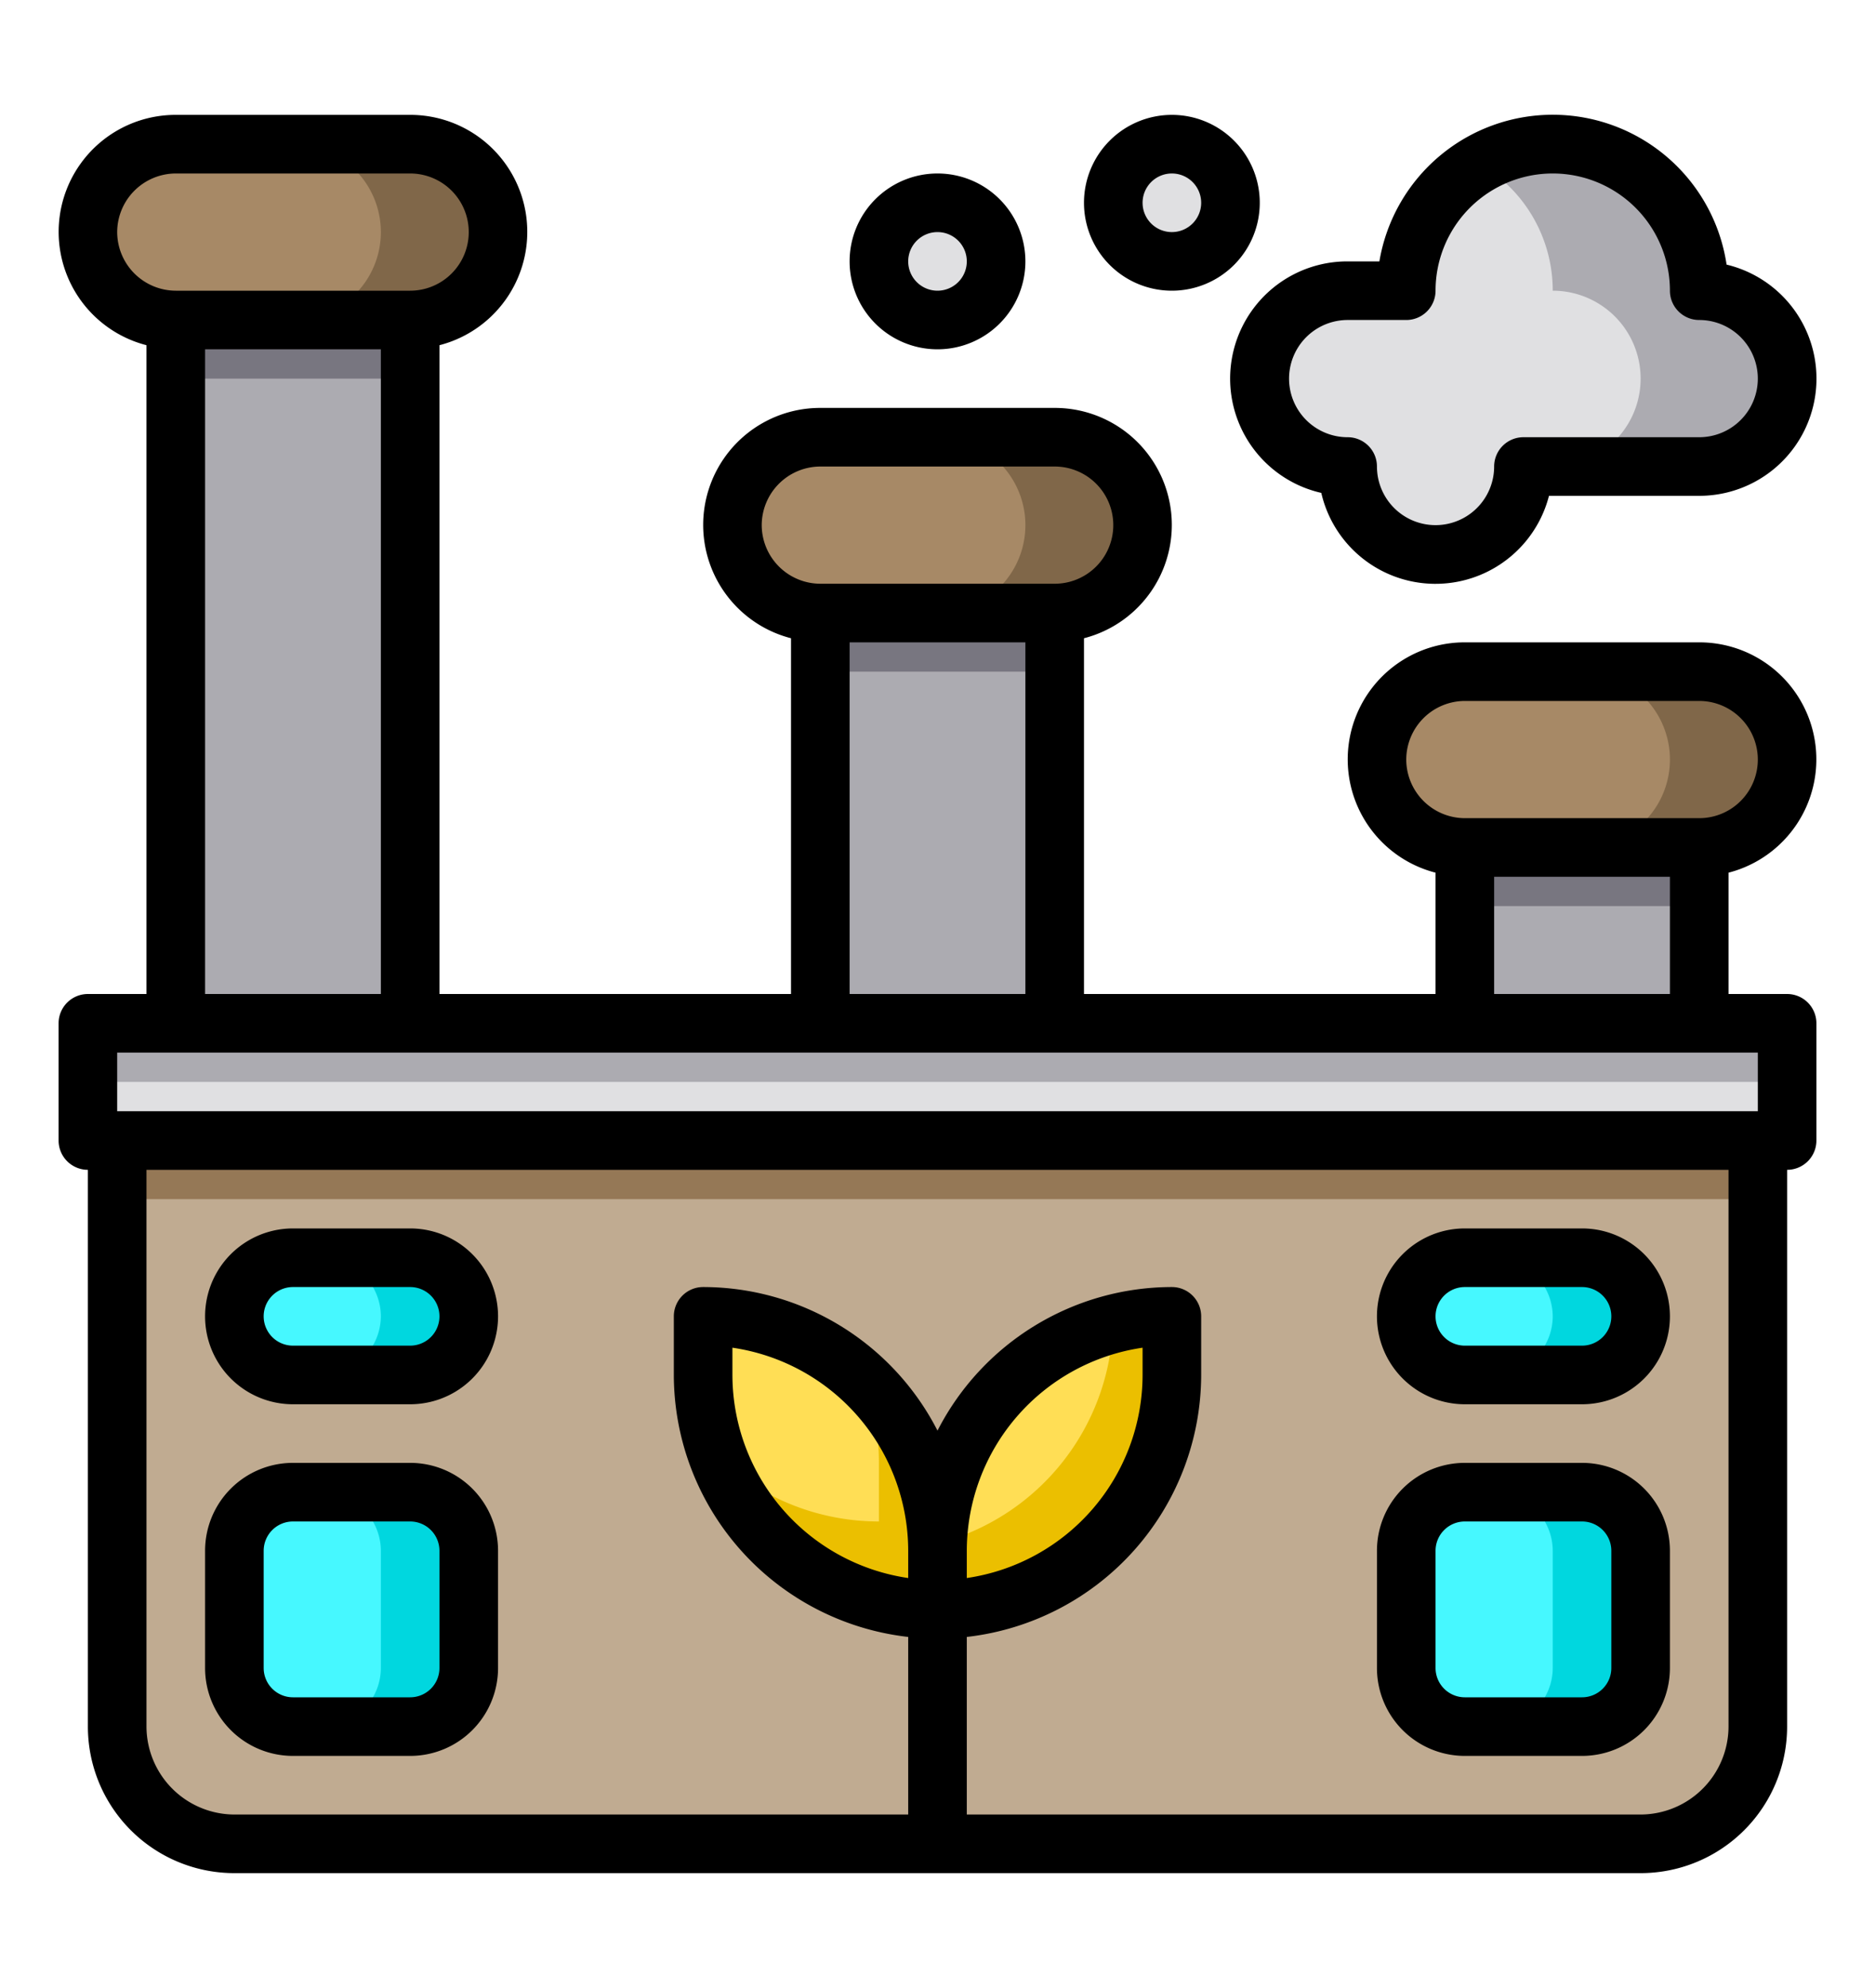 <svg height="53px" viewBox="0 0 64 64" width="50px" xmlns="http://www.w3.org/2000/svg"><g id="factory-eco-ecology-world-plant"><path d="m58 21a3 3 0 0 1 0 6h-8a3 3 0 0 1 0-6z" fill="#a78966"/><path d="m3 33h58v4h-58z" fill="#e0e0e2"/><path d="m58 8a3 3 0 0 1 0 6h-6a3 3 0 0 1 -6 0 3 3 0 0 1 0-6h2a5 5 0 0 1 10 0z" fill="#e0e0e2"/><path d="m61 11a3 3 0 0 1 -3 3h-5a3 3 0 0 0 0-6 4.992 4.992 0 0 0 -2.5-4.33 4.919 4.919 0 0 1 2.5-.67 5 5 0 0 1 5 5 3 3 0 0 1 3 3z" fill="#acabb1"/><path d="m61 24a3 3 0 0 1 -3 3h-4a3 3 0 0 0 0-6h4a3 3 0 0 1 3 3z" fill="#806749"/><path d="m60 37v20a4 4 0 0 1 -4 4h-48a4 4 0 0 1 -4-4v-20z" fill="#c0ab91"/><path d="m50 27h8v6h-8z" fill="#acabb1"/><rect fill="#46f8ff" height="8" rx="2" width="8" x="48" y="49"/><path d="m55.41 41.59a1.955 1.955 0 0 1 .59 1.41 2.006 2.006 0 0 1 -2 2h-4a2.015 2.015 0 0 1 -2-2 2.006 2.006 0 0 1 2-2h4a1.955 1.955 0 0 1 1.41.59z" fill="#46f8ff"/><circle cx="40" cy="5" fill="#e0e0e2" r="2"/><path d="m40 43v2a8 8 0 0 1 -8 8v-2a8 8 0 0 1 8-8z" fill="#ffde55"/><path d="m36 13a3 3 0 0 1 0 6h-8a3 3 0 0 1 0-6z" fill="#a78966"/><path d="m28 19h8v14h-8z" fill="#acabb1"/><circle cx="32" cy="7" fill="#e0e0e2" r="2"/><path d="m32 51v2a8 8 0 0 1 -8-8v-2a8 8 0 0 1 8 8z" fill="#ffde55"/><path d="m40 43v2a8 8 0 0 1 -8 8v-2a2.09 2.09 0 0 1 .01-.25 8 8 0 0 0 5.98-7.5 8.321 8.321 0 0 1 2.01-.25z" fill="#ebbf00"/><path d="m32 51v2a8 8 0 0 1 -7.48-5.17 8 8 0 0 0 5.48 2.17v-2a7.815 7.815 0 0 0 -.52-2.83 7.984 7.984 0 0 1 2.52 5.83z" fill="#ebbf00"/><path d="m14 3a3 3 0 0 1 0 6h-8a3 3 0 0 1 0-6z" fill="#a78966"/><rect fill="#46f8ff" height="8" rx="2" width="8" x="8" y="49"/><path d="m14 41a2.006 2.006 0 0 1 2 2 2.015 2.015 0 0 1 -2 2h-4a2.006 2.006 0 0 1 -2-2 2.015 2.015 0 0 1 2-2z" fill="#46f8ff"/><g fill="#00d7df"><path d="m56 51v4a2.006 2.006 0 0 1 -2 2h-3a2.006 2.006 0 0 0 2-2v-4a2.006 2.006 0 0 0 -2-2h3a2.006 2.006 0 0 1 2 2z"/><path d="m56 43a2.006 2.006 0 0 1 -2 2h-3a2.006 2.006 0 0 0 2-2 2.015 2.015 0 0 0 -2-2h3a2.015 2.015 0 0 1 2 2z"/><path d="m16 51v4a2.006 2.006 0 0 1 -2 2h-3a2.006 2.006 0 0 0 2-2v-4a2.006 2.006 0 0 0 -2-2h3a2.006 2.006 0 0 1 2 2z"/><path d="m16 43a2.015 2.015 0 0 1 -2 2h-3a2.015 2.015 0 0 0 2-2 2.006 2.006 0 0 0 -2-2h3a2.006 2.006 0 0 1 2 2z"/></g><path d="m6 9h8v24h-8z" fill="#acabb1"/><path d="m3 33h58v2h-58z" fill="#acabb1"/><g fill="#787680"><path d="m50 27h8v2h-8z"/><path d="m28 19h8v2h-8z"/><path d="m6 9h8v2h-8z"/></g><path d="m4 37h56v2h-56z" fill="#957856"/><path d="m39 16a3 3 0 0 1 -3 3h-4a3 3 0 0 0 0-6h4a3 3 0 0 1 3 3z" fill="#806749"/><path d="m17 6a3 3 0 0 1 -3 3h-4a3 3 0 0 0 0-6h4a3 3 0 0 1 3 3z" fill="#806749"/><path d="m10 58h4a3 3 0 0 0 3-3v-4a3 3 0 0 0 -3-3h-4a3 3 0 0 0 -3 3v4a3 3 0 0 0 3 3zm-1-7a1 1 0 0 1 1-1h4a1 1 0 0 1 1 1v4a1 1 0 0 1 -1 1h-4a1 1 0 0 1 -1-1z"/><path d="m50 58h4a3 3 0 0 0 3-3v-4a3 3 0 0 0 -3-3h-4a3 3 0 0 0 -3 3v4a3 3 0 0 0 3 3zm-1-7a1 1 0 0 1 1-1h4a1 1 0 0 1 1 1v4a1 1 0 0 1 -1 1h-4a1 1 0 0 1 -1-1z"/><path d="m10 46h4a3 3 0 0 0 0-6h-4a3 3 0 0 0 0 6zm0-4h4a1 1 0 0 1 0 2h-4a1 1 0 0 1 0-2z"/><path d="m50 46h4a3 3 0 0 0 0-6h-4a3 3 0 0 0 0 6zm0-4h4a1 1 0 0 1 0 2h-4a1 1 0 0 1 0-2z"/><path d="m61 32h-2v-4.14a3.993 3.993 0 0 0 -1-7.86h-8a3.993 3.993 0 0 0 -1 7.86v4.14h-12v-12.14a3.993 3.993 0 0 0 -1-7.86h-8a3.993 3.993 0 0 0 -1 7.86v12.14h-12v-22.14a3.993 3.993 0 0 0 -1-7.86h-8a3.993 3.993 0 0 0 -1 7.86v22.14h-2a1 1 0 0 0 -1 1v4a1 1 0 0 0 1 1v19a5 5 0 0 0 5 5h48a5 5 0 0 0 5-5v-19a1 1 0 0 0 1-1v-4a1 1 0 0 0 -1-1zm-13-8a2.006 2.006 0 0 1 2-2h8a2 2 0 0 1 0 4h-8a2.006 2.006 0 0 1 -2-2zm9 4v4h-6v-4zm-31-12a2.006 2.006 0 0 1 2-2h8a2 2 0 0 1 0 4h-8a2.006 2.006 0 0 1 -2-2zm9 4v12h-6v-12zm-31-14a2.006 2.006 0 0 1 2-2h8a2 2 0 0 1 0 4h-8a2.006 2.006 0 0 1 -2-2zm9 4v22h-6v-22zm18 41.93a7.013 7.013 0 0 1 -6-6.93v-.93a7.013 7.013 0 0 1 6 6.93zm28 5.07a3.009 3.009 0 0 1 -3 3h-23v-6.06a9.016 9.016 0 0 0 8-8.94v-2a1 1 0 0 0 -1-1 9 9 0 0 0 -8 4.9 9 9 0 0 0 -8-4.9 1 1 0 0 0 -1 1v2a9.016 9.016 0 0 0 8 8.94v6.06h-23a3.009 3.009 0 0 1 -3-3v-19h54zm-26-5.07v-.93a7.013 7.013 0 0 1 6-6.93v.93a7.013 7.013 0 0 1 -6 6.93zm27-15.93h-56v-2h56z"/><path d="m45.1 14.9a4 4 0 0 0 7.772.1h5.128a4 4 0 0 0 .934-7.89 6 6 0 0 0 -11.851-.11h-1.083a4 4 0 0 0 -.9 7.9zm.9-5.9h2a1 1 0 0 0 1-1 4 4 0 0 1 8 0 1 1 0 0 0 1 1 2 2 0 0 1 0 4h-6a1 1 0 0 0 -1 1 2 2 0 0 1 -4 0 1 1 0 0 0 -1-1 2 2 0 0 1 0-4z"/><path d="m32 10a3 3 0 1 0 -3-3 3 3 0 0 0 3 3zm0-4a1 1 0 1 1 -1 1 1 1 0 0 1 1-1z"/><path d="m40 8a3 3 0 1 0 -3-3 3 3 0 0 0 3 3zm0-4a1 1 0 1 1 -1 1 1 1 0 0 1 1-1z"/></g></svg>